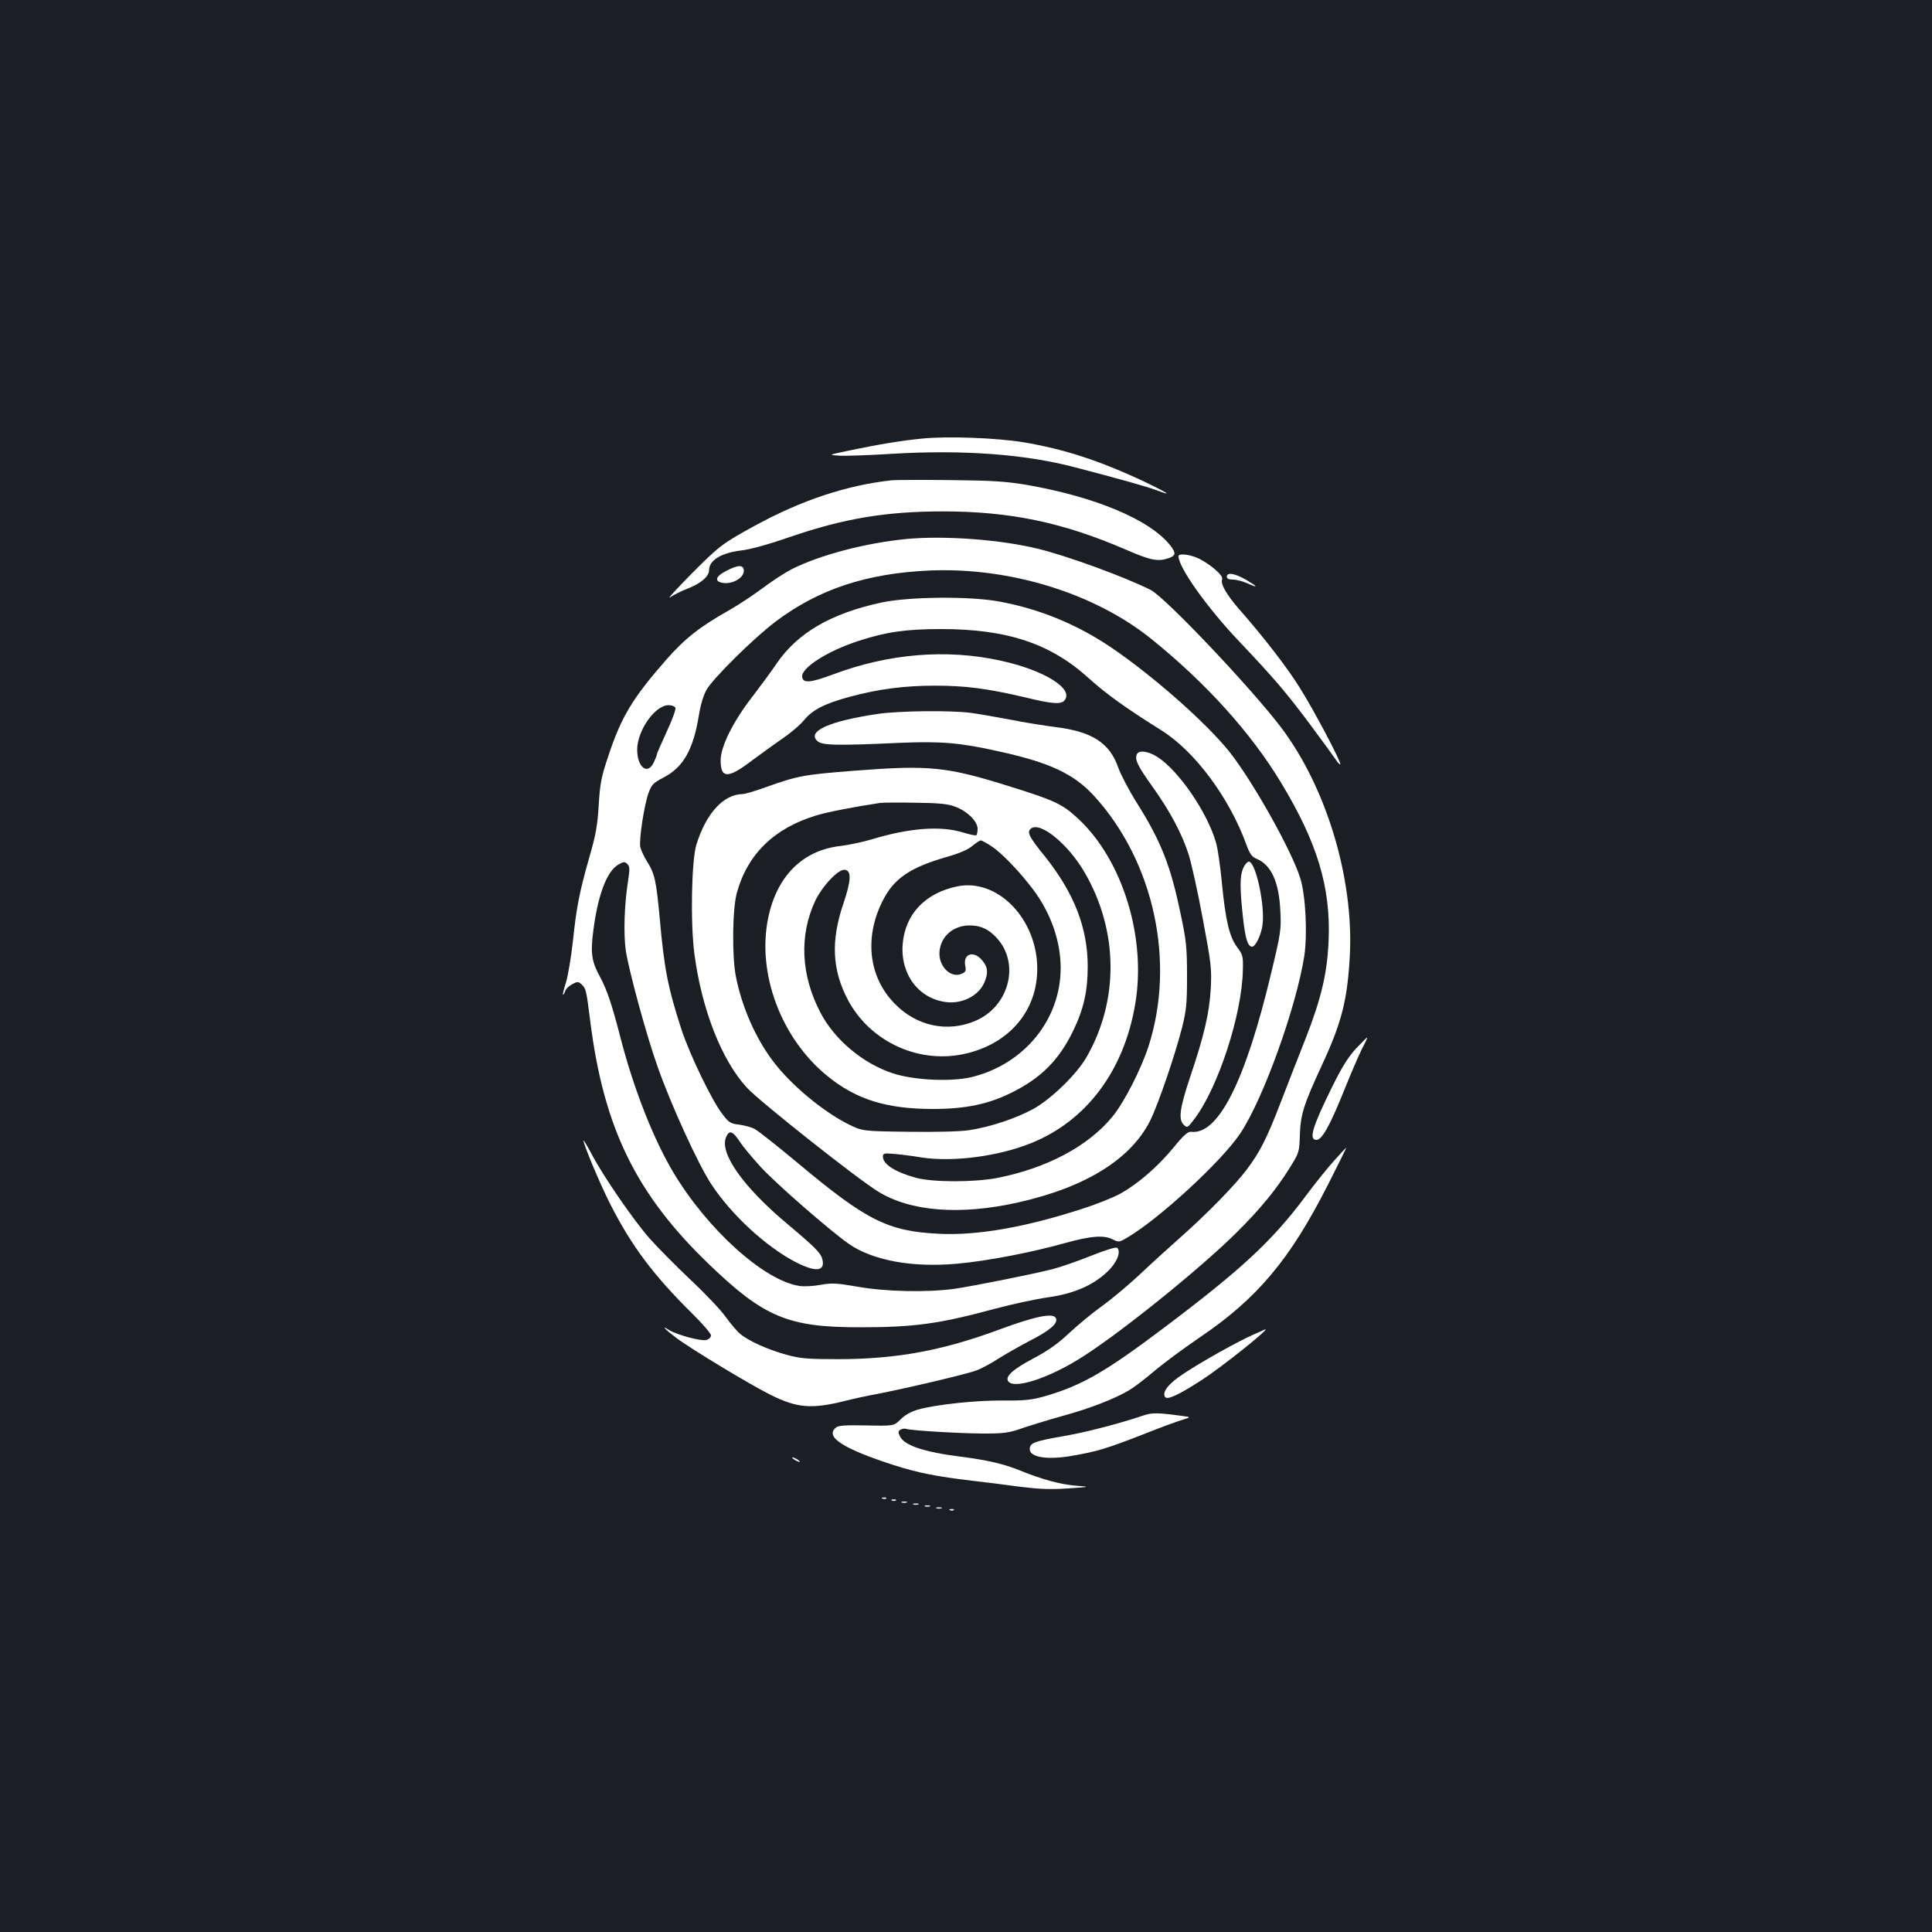 <?xml version="1.0" standalone="no"?>
<!DOCTYPE svg PUBLIC "-//W3C//DTD SVG 20010904//EN"
 "http://www.w3.org/TR/2001/REC-SVG-20010904/DTD/svg10.dtd">
<svg version="1.0" xmlns="http://www.w3.org/2000/svg"
 width="1000pt" height="1000pt" viewBox="0 0 1000 1000"
 preserveAspectRatio="xMidYMid meet">
<rect width="100%" height="100%" fill="#1b1f23"/>
<g transform="translate(0,1000) scale(0.1,-0.1)"
fill="#ffffff" stroke="none">
<path d="M4773 7730 c-104 -10 -231 -31 -383 -63 -105 -22 -105 -22 -40 -26
36 -1 155 3 266 10 363 22 688 -1 949 -70 223 -58 372 -100 423 -119 87 -33
58 -14 -65 45 -232 109 -416 169 -627 204 -140 23 -390 32 -523 19z"/>
<path d="M4615 7514 c-230 -25 -464 -102 -706 -234 -170 -93 -186 -105 -332
-252 -76 -77 -125 -131 -109 -120 15 11 58 33 95 47 67 27 107 62 107 94 0 51
64 90 168 102 45 5 139 31 249 69 279 96 498 133 793 133 349 0 622 -57 950
-199 127 -55 163 -62 219 -43 37 13 39 26 9 65 -105 134 -389 253 -748 315
-102 17 -174 22 -390 24 -146 2 -283 1 -305 -1z"/>
<path d="M4690 7210 c-212 -21 -444 -82 -590 -155 -37 -19 -105 -63 -151 -98
-47 -35 -125 -87 -174 -115 -153 -86 -229 -146 -326 -256 -176 -201 -233 -296
-300 -498 -36 -107 -43 -140 -50 -253 -6 -105 -15 -157 -48 -270 -52 -183 -67
-259 -86 -439 -9 -82 -25 -176 -35 -209 -11 -34 -18 -63 -16 -65 3 -2 7 6 11
17 3 12 20 28 37 37 27 14 31 14 48 -1 23 -21 25 -30 45 -190 70 -554 237
-896 616 -1260 284 -273 408 -325 778 -325 281 0 410 17 701 96 91 24 215 51
275 59 132 19 229 60 305 131 50 46 74 104 53 125 -6 6 -58 -10 -136 -41 -70
-28 -159 -59 -199 -69 -105 -27 -408 -87 -508 -102 -139 -19 -356 -15 -500 11
-111 19 -133 20 -191 10 -37 -7 -86 -10 -111 -6 -183 27 -477 293 -653 588
-103 173 -204 430 -271 688 -49 189 -72 256 -109 325 -42 77 -49 120 -35 230
23 188 70 314 129 349 29 17 34 17 48 4 13 -13 13 -26 4 -87 -20 -127 -24
-273 -12 -361 16 -104 107 -440 165 -602 69 -197 211 -507 278 -608 104 -158
282 -322 435 -402 107 -55 156 -49 139 16 -8 31 -40 63 -182 182 -229 192
-353 368 -315 450 16 36 34 30 69 -24 17 -26 67 -86 111 -134 87 -93 355 -326
454 -396 124 -86 328 -124 560 -103 157 14 384 58 556 106 136 38 206 44 252
19 29 -14 33 -14 73 10 163 95 485 391 584 537 118 174 291 653 333 921 17
113 7 315 -21 403 -45 144 -247 503 -366 653 -121 152 -402 399 -616 543 -175
118 -368 197 -573 235 -152 29 -472 26 -614 -5 -260 -56 -433 -157 -541 -315
-26 -39 -83 -116 -125 -171 -101 -130 -165 -259 -165 -331 0 -95 39 -95 164 1
45 33 115 84 156 112 41 28 92 71 112 96 45 54 106 85 238 121 150 40 281 57
440 57 159 0 272 -15 468 -61 139 -34 184 -37 202 -15 50 60 -106 157 -333
206 -279 61 -577 36 -863 -71 -118 -44 -157 -48 -162 -14 -7 46 131 135 293
187 141 46 245 61 425 61 344 0 568 -75 766 -255 92 -83 193 -155 375 -269
173 -108 352 -349 439 -589 19 -51 29 -66 54 -76 76 -32 116 -119 123 -270 5
-95 3 -112 -47 -320 -134 -563 -275 -842 -416 -823 -15 2 -40 -20 -90 -82 -81
-98 -183 -187 -273 -237 -35 -20 -125 -56 -200 -80 -296 -96 -545 -139 -741
-129 -264 13 -374 68 -728 364 -108 90 -210 171 -227 179 -16 9 -52 18 -79 22
-46 5 -54 11 -88 56 -55 71 -170 311 -212 440 -70 217 -88 312 -111 569 -18
196 -26 234 -66 297 -16 25 -31 59 -35 75 -7 38 20 217 43 280 16 44 25 52 78
80 101 52 153 143 182 319 9 57 24 106 40 135 35 60 246 269 358 353 223 168
470 249 795 264 416 18 855 -117 1149 -354 283 -228 516 -486 671 -743 188
-310 258 -542 247 -815 -7 -171 -37 -301 -121 -515 -32 -80 -88 -225 -126
-323 -74 -192 -108 -259 -178 -352 -62 -82 -205 -228 -337 -345 -60 -53 -158
-142 -216 -197 -59 -55 -146 -128 -195 -163 -49 -35 -125 -98 -169 -139 -58
-55 -109 -91 -184 -131 -104 -55 -144 -90 -135 -115 21 -53 221 12 404 133
211 138 602 455 780 632 122 121 206 223 276 336 48 77 49 80 52 167 3 107 20
160 112 359 105 225 135 344 147 578 19 398 -122 863 -354 1172 -153 203 -603
678 -678 715 -134 67 -426 174 -580 212 -193 48 -487 70 -685 51z m-1194 -874
c3 -8 -17 -63 -45 -123 -28 -61 -51 -113 -51 -117 0 -5 -7 -23 -16 -42 -32
-68 -86 -26 -86 67 1 99 93 229 162 229 17 0 33 -6 36 -14z"/>
<path d="M6100 7121 c0 -58 147 -265 313 -440 184 -194 245 -266 369 -432 63
-85 123 -167 133 -182 10 -15 20 -26 22 -23 8 7 -135 278 -208 394 -62 101
-189 266 -318 412 -65 76 -95 128 -85 153 6 18 -58 74 -119 105 -45 22 -107
30 -107 13z"/>
<path d="M3757 7044 c-58 -30 -61 -57 -7 -62 48 -3 100 29 100 63 0 33 -29 33
-93 -1z"/>
<path d="M6350 7015 c0 -10 10 -15 33 -15 17 0 51 -9 75 -20 58 -26 53 -17
-10 20 -58 33 -98 39 -98 15z"/>
<path d="M4545 6305 c-252 -37 -370 -90 -314 -141 24 -22 99 -24 425 -9 212 9
311 1 504 -42 273 -59 399 -118 506 -236 307 -339 419 -855 279 -1292 -40
-122 -127 -292 -188 -366 -127 -153 -338 -265 -595 -316 -120 -23 -334 -23
-422 1 -106 29 -170 70 -170 109 0 18 5 19 63 14 34 -3 96 -11 137 -18 163
-25 400 6 569 75 284 115 477 372 536 714 61 346 -64 751 -295 965 -81 75
-118 93 -352 166 -329 103 -415 112 -803 82 -269 -21 -293 -26 -460 -85 -55
-20 -109 -36 -120 -36 -100 -1 -189 -98 -240 -260 -26 -82 -32 -405 -11 -566
38 -289 141 -552 273 -695 66 -71 572 -472 679 -537 167 -103 424 -123 723
-56 352 79 586 225 686 427 42 87 126 333 163 477 23 93 26 124 26 270 0 146
-4 183 -33 319 -52 251 -101 376 -229 579 -39 62 -81 143 -94 179 -44 127
-135 186 -320 209 -62 8 -169 25 -238 39 -69 13 -160 29 -203 35 -106 14 -371
11 -482 -5z m398 -480 c63 -23 117 -76 117 -115 0 -16 -3 -31 -7 -33 -5 -3
-35 4 -68 14 -116 36 -277 24 -475 -36 -47 -14 -119 -29 -161 -34 -194 -22
-329 -156 -373 -373 -59 -286 67 -623 306 -817 149 -122 307 -171 547 -171
169 0 287 25 406 84 155 77 246 169 320 321 54 112 75 205 75 333 0 199 -70
378 -219 566 -86 106 -97 129 -75 147 47 39 192 -79 277 -225 177 -303 180
-666 9 -961 -51 -87 -181 -213 -272 -264 -91 -50 -227 -95 -335 -111 -48 -7
-173 -10 -316 -8 -235 3 -235 3 -310 40 -132 67 -298 205 -389 327 -90 119
-160 280 -191 436 -21 104 -18 353 5 434 55 199 192 334 410 400 57 18 199 45
331 65 17 2 100 3 185 1 119 -1 166 -6 203 -20z m190 -206 c52 -34 147 -133
215 -224 91 -121 142 -267 142 -405 0 -269 -191 -501 -465 -566 -107 -24 -294
-15 -402 20 -155 50 -303 174 -376 314 -102 194 -111 400 -28 578 37 78 121
167 154 162 35 -5 33 -55 -8 -176 -65 -191 -58 -342 23 -496 117 -222 377
-339 621 -277 232 58 372 240 359 465 -15 248 -215 440 -414 398 -167 -35
-270 -145 -282 -301 -11 -156 84 -281 227 -298 84 -10 169 35 197 104 20 48
17 78 -12 112 -44 53 -100 35 -88 -27 5 -26 3 -33 -18 -42 -57 -26 -123 40
-115 117 8 78 72 133 156 133 58 0 100 -20 142 -67 120 -133 61 -355 -115
-428 -143 -60 -302 -26 -414 89 -136 137 -160 343 -63 534 58 115 141 172 333
227 63 18 108 37 130 56 18 15 38 28 44 29 6 0 32 -14 57 -31z"/>
<path d="M5884 6095 c-11 -27 4 -59 80 -165 93 -130 156 -249 190 -358 14 -46
47 -194 72 -330 43 -229 46 -255 41 -357 -7 -127 -34 -244 -107 -460 -54 -161
-62 -221 -32 -248 17 -16 20 -14 54 31 123 162 247 542 251 771 2 71 0 79 -30
119 -40 54 -60 139 -79 337 -8 83 -21 174 -30 204 -45 157 -194 373 -303 443
-49 31 -98 37 -107 13z"/>
<path d="M6434 5505 c-17 -42 -17 -103 0 -257 12 -109 25 -148 47 -148 18 0
48 64 54 114 13 103 -36 326 -71 326 -8 0 -22 -16 -30 -35z"/>
<path d="M7017 4571 c-40 -44 -73 -97 -125 -203 -100 -203 -119 -268 -78 -268
28 0 68 71 137 241 38 95 82 198 99 231 17 32 29 58 26 58 -2 0 -28 -27 -59
-59z"/>
<path d="M3020 4097 c0 -21 88 -231 141 -334 109 -214 223 -365 418 -558 56
-55 101 -107 101 -117 0 -10 -10 -20 -25 -24 -27 -7 -155 28 -192 52 -43 27
-23 5 35 -39 70 -54 381 -242 489 -296 138 -69 213 -75 383 -33 47 12 121 28
165 36 152 29 470 104 520 123 28 11 78 38 113 61 35 22 107 63 160 91 106 54
148 90 138 117 -12 31 -106 12 -297 -59 -290 -107 -525 -151 -824 -152 -169 0
-200 3 -275 23 -97 27 -195 71 -239 108 -16 13 -50 53 -75 88 -24 34 -106 121
-182 192 -75 71 -170 167 -211 213 -85 97 -238 319 -300 436 -23 44 -43 76
-43 72z"/>
<path d="M6905 3992 c-34 -37 -101 -121 -150 -187 -172 -230 -331 -377 -735
-681 -300 -226 -421 -295 -609 -350 -71 -20 -103 -24 -220 -23 -143 1 -347
-21 -440 -47 -35 -10 -67 -28 -89 -50 -35 -35 -35 -35 -177 -32 -109 2 -146 0
-158 -11 -59 -48 35 -109 301 -195 122 -39 223 -59 402 -80 69 -8 183 -22 254
-32 99 -12 154 -14 245 -8 116 8 116 8 41 14 -83 7 -175 32 -291 79 -84 34
-166 53 -304 71 -193 24 -296 59 -317 106 -10 20 -9 27 3 34 8 5 21 7 30 4 30
-9 272 -23 397 -24 111 0 133 3 210 30 48 16 143 45 212 64 131 36 260 86 334
130 24 14 82 58 129 98 47 40 152 118 233 173 301 203 470 404 668 794 53 105
96 191 94 191 -2 -1 -30 -31 -63 -68z"/>
<path d="M6485 3091 c-77 -34 -259 -135 -357 -200 -78 -51 -114 -95 -98 -121
11 -18 68 8 190 87 108 70 361 273 328 262 -2 -1 -30 -13 -63 -28z"/>
<path d="M5920 2674 c-132 -44 -300 -88 -424 -109 -143 -25 -166 -34 -166 -66
0 -42 91 -57 220 -34 128 22 178 37 365 110 88 35 180 69 205 76 45 14 45 14
0 20 -125 17 -156 18 -200 3z"/>
<path d="M4100 2456 c0 -3 9 -10 20 -16 11 -6 20 -8 20 -6 0 3 -9 10 -20 16
-11 6 -20 8 -20 6z"/>
<path d="M4568 2243 c7 -3 16 -2 19 1 4 3 -2 6 -13 5 -11 0 -14 -3 -6 -6z"/>
<path d="M4618 2233 c7 -3 16 -2 19 1 4 3 -2 6 -13 5 -11 0 -14 -3 -6 -6z"/>
<path d="M4668 2223 c6 -2 18 -2 25 0 6 3 1 5 -13 5 -14 0 -19 -2 -12 -5z"/>
<path d="M4728 2213 c6 -2 18 -2 25 0 6 3 1 5 -13 5 -14 0 -19 -2 -12 -5z"/>
<path d="M4788 2203 c6 -2 18 -2 25 0 6 3 1 5 -13 5 -14 0 -19 -2 -12 -5z"/>
<path d="M4848 2193 c6 -2 18 -2 25 0 6 3 1 5 -13 5 -14 0 -19 -2 -12 -5z"/>
<path d="M4918 2183 c7 -3 16 -2 19 1 4 3 -2 6 -13 5 -11 0 -14 -3 -6 -6z"/>
</g>
</svg>
